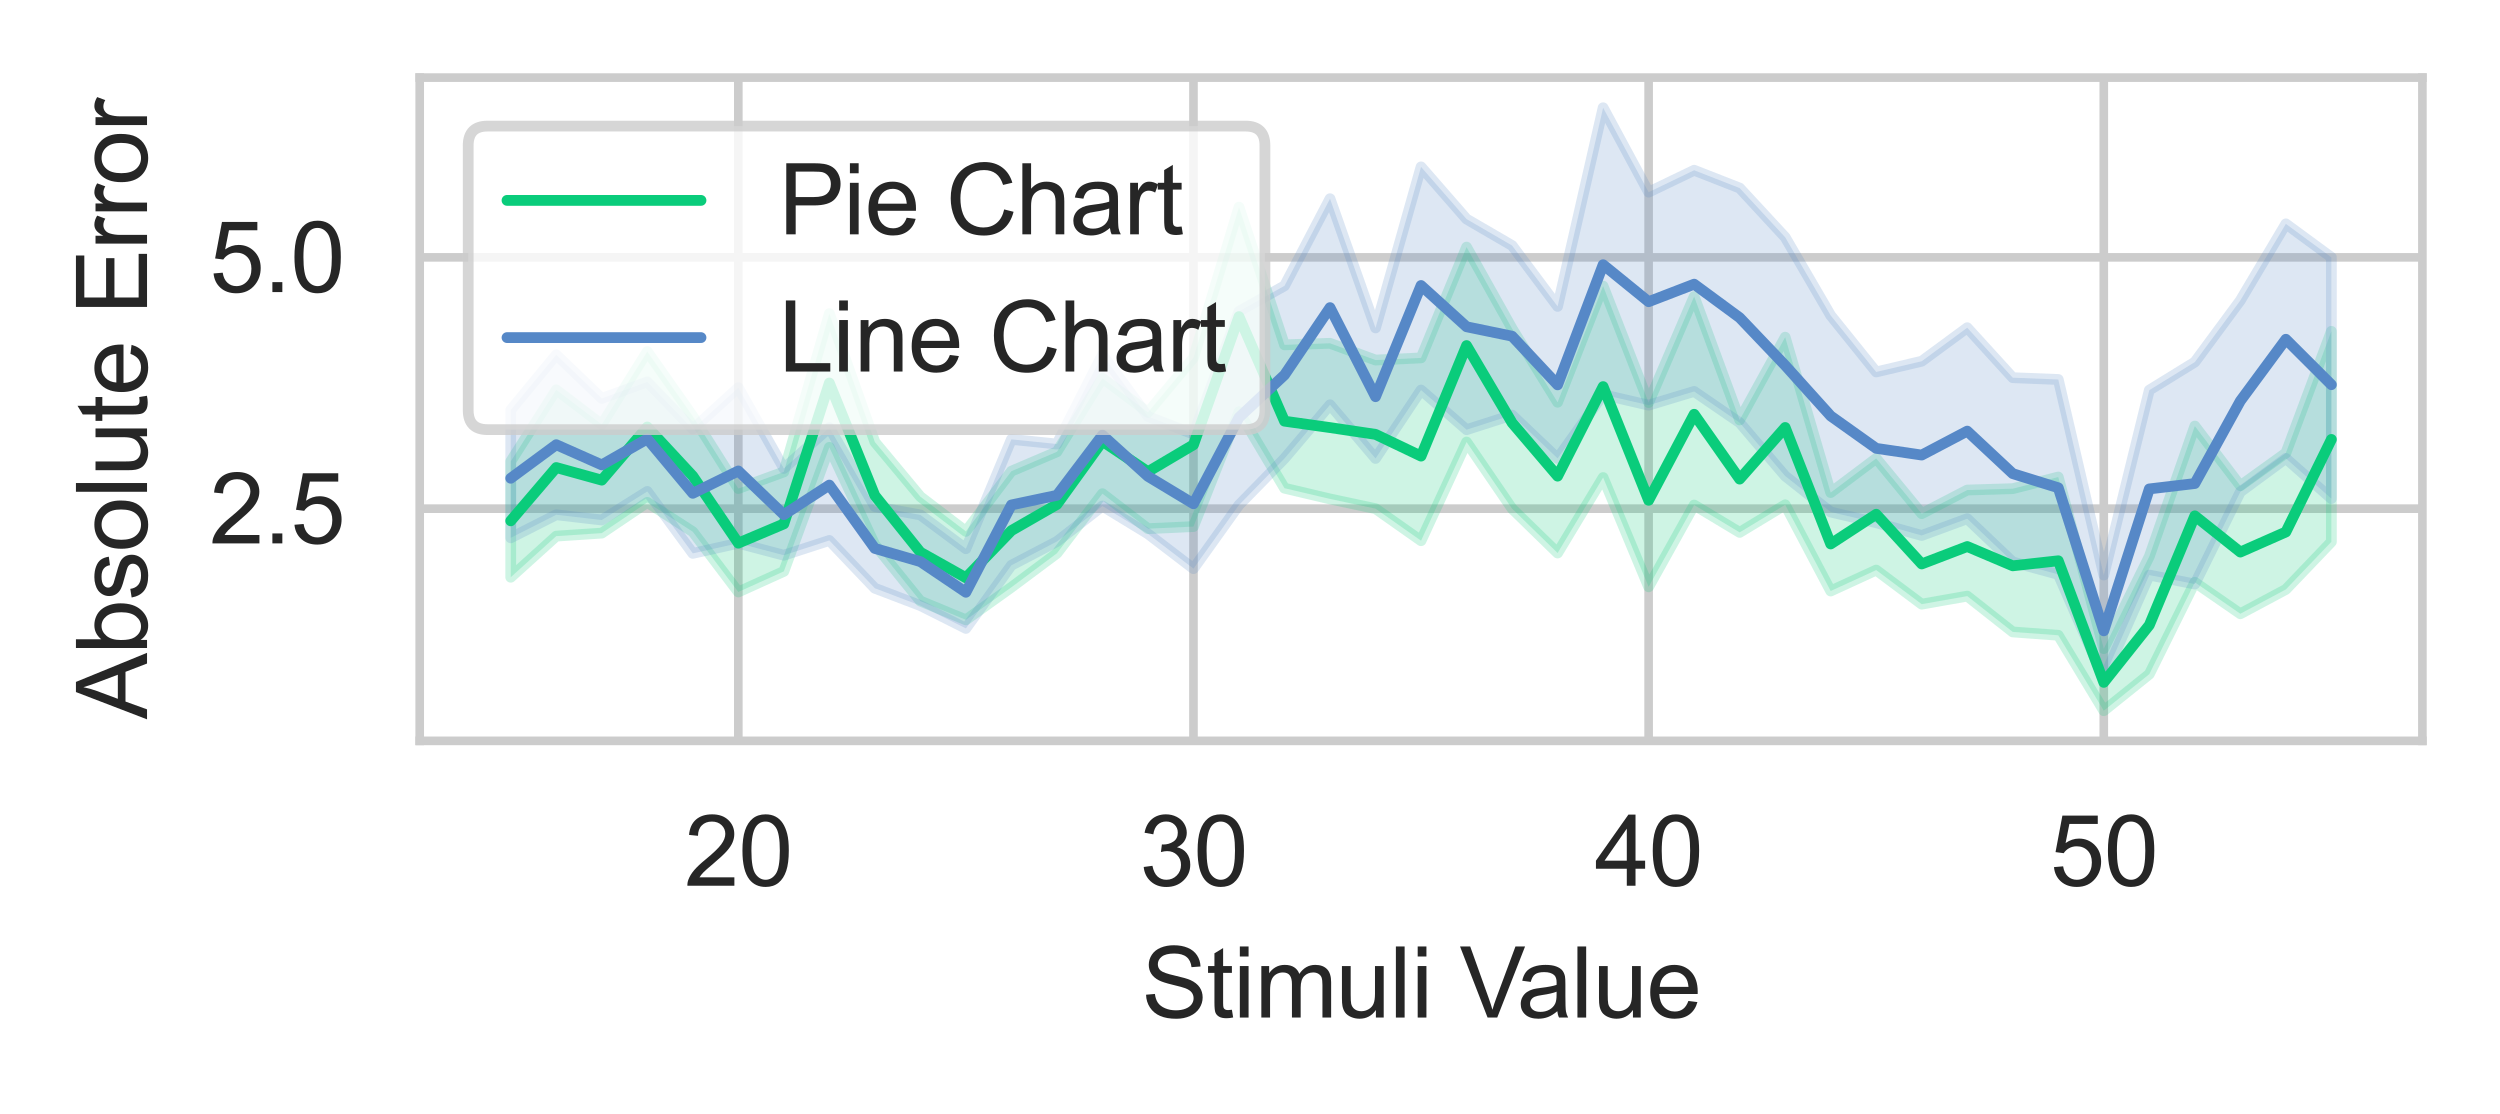 <?xml version="1.0" encoding="utf-8" standalone="no"?>
<!DOCTYPE svg PUBLIC "-//W3C//DTD SVG 1.1//EN"
  "http://www.w3.org/Graphics/SVG/1.1/DTD/svg11.dtd">
<svg xmlns:xlink="http://www.w3.org/1999/xlink" width="231.955pt" height="103.4pt" viewBox="0 0 231.955 103.4" xmlns="http://www.w3.org/2000/svg" version="1.1">
 <defs>
  <style type="text/css">*{stroke-linejoin: round; stroke-linecap: butt}</style>
 </defs>
 <g id="figure_1">
  <g id="patch_1">
   <path d="M 0 103.4 
L 231.955 103.4 
L 231.955 0 
L 0 0 
z
" style="fill: #ffffff"/>
  </g>
  <g id="axes_1">
   <g id="patch_2">
    <path d="M 38.941 68.738 
L 224.755 68.738 
L 224.755 7.2 
L 38.941 7.2 
z
" style="fill: #ffffff"/>
   </g>
   <g id="matplotlib.axis_1">
    <g id="xtick_1">
     <g id="line2d_1">
      <path d="M 68.502 68.738 
L 68.502 7.2 
" clip-path="url(#pc59e9d10d6)" style="fill: none; stroke: #cccccc; stroke-width: 0.8; stroke-linecap: round"/>
     </g>
     <g id="text_1">
      <!-- 20 -->
      <g style="fill: #262626" transform="translate(63.497 82.18) scale(0.09 -0.09)">
       <defs>
        <path id="ArialMT-32" d="M 3222 541 
L 3222 0 
L 194 0 
Q 188 203 259 391 
Q 375 700 629 1000 
Q 884 1300 1366 1694 
Q 2113 2306 2375 2664 
Q 2638 3022 2638 3341 
Q 2638 3675 2398 3904 
Q 2159 4134 1775 4134 
Q 1369 4134 1125 3890 
Q 881 3647 878 3216 
L 300 3275 
Q 359 3922 746 4261 
Q 1134 4600 1788 4600 
Q 2447 4600 2831 4234 
Q 3216 3869 3216 3328 
Q 3216 3053 3103 2787 
Q 2991 2522 2730 2228 
Q 2469 1934 1863 1422 
Q 1356 997 1212 845 
Q 1069 694 975 541 
L 3222 541 
z
" transform="scale(0.016)"/>
        <path id="ArialMT-30" d="M 266 2259 
Q 266 3072 433 3567 
Q 600 4063 929 4331 
Q 1259 4600 1759 4600 
Q 2128 4600 2406 4451 
Q 2684 4303 2865 4023 
Q 3047 3744 3150 3342 
Q 3253 2941 3253 2259 
Q 3253 1453 3087 958 
Q 2922 463 2592 192 
Q 2263 -78 1759 -78 
Q 1097 -78 719 397 
Q 266 969 266 2259 
z
M 844 2259 
Q 844 1131 1108 757 
Q 1372 384 1759 384 
Q 2147 384 2411 759 
Q 2675 1134 2675 2259 
Q 2675 3391 2411 3762 
Q 2147 4134 1753 4134 
Q 1366 4134 1134 3806 
Q 844 3388 844 2259 
z
" transform="scale(0.016)"/>
       </defs>
       <use xlink:href="#ArialMT-32"/>
       <use xlink:href="#ArialMT-30" x="55.615"/>
      </g>
     </g>
    </g>
    <g id="xtick_2">
     <g id="line2d_2">
      <path d="M 110.733 68.738 
L 110.733 7.2 
" clip-path="url(#pc59e9d10d6)" style="fill: none; stroke: #cccccc; stroke-width: 0.8; stroke-linecap: round"/>
     </g>
     <g id="text_2">
      <!-- 30 -->
      <g style="fill: #262626" transform="translate(105.728 82.18) scale(0.09 -0.09)">
       <defs>
        <path id="ArialMT-33" d="M 269 1209 
L 831 1284 
Q 928 806 1161 595 
Q 1394 384 1728 384 
Q 2125 384 2398 659 
Q 2672 934 2672 1341 
Q 2672 1728 2419 1979 
Q 2166 2231 1775 2231 
Q 1616 2231 1378 2169 
L 1441 2663 
Q 1497 2656 1531 2656 
Q 1891 2656 2178 2843 
Q 2466 3031 2466 3422 
Q 2466 3731 2256 3934 
Q 2047 4138 1716 4138 
Q 1388 4138 1169 3931 
Q 950 3725 888 3313 
L 325 3413 
Q 428 3978 793 4289 
Q 1159 4600 1703 4600 
Q 2078 4600 2393 4439 
Q 2709 4278 2876 4000 
Q 3044 3722 3044 3409 
Q 3044 3113 2884 2869 
Q 2725 2625 2413 2481 
Q 2819 2388 3044 2092 
Q 3269 1797 3269 1353 
Q 3269 753 2831 336 
Q 2394 -81 1725 -81 
Q 1122 -81 723 278 
Q 325 638 269 1209 
z
" transform="scale(0.016)"/>
       </defs>
       <use xlink:href="#ArialMT-33"/>
       <use xlink:href="#ArialMT-30" x="55.615"/>
      </g>
     </g>
    </g>
    <g id="xtick_3">
     <g id="line2d_3">
      <path d="M 152.963 68.738 
L 152.963 7.2 
" clip-path="url(#pc59e9d10d6)" style="fill: none; stroke: #cccccc; stroke-width: 0.8; stroke-linecap: round"/>
     </g>
     <g id="text_3">
      <!-- 40 -->
      <g style="fill: #262626" transform="translate(147.958 82.18) scale(0.09 -0.09)">
       <defs>
        <path id="ArialMT-34" d="M 2069 0 
L 2069 1097 
L 81 1097 
L 81 1613 
L 2172 4581 
L 2631 4581 
L 2631 1613 
L 3250 1613 
L 3250 1097 
L 2631 1097 
L 2631 0 
L 2069 0 
z
M 2069 1613 
L 2069 3678 
L 634 1613 
L 2069 1613 
z
" transform="scale(0.016)"/>
       </defs>
       <use xlink:href="#ArialMT-34"/>
       <use xlink:href="#ArialMT-30" x="55.615"/>
      </g>
     </g>
    </g>
    <g id="xtick_4">
     <g id="line2d_4">
      <path d="M 195.193 68.738 
L 195.193 7.2 
" clip-path="url(#pc59e9d10d6)" style="fill: none; stroke: #cccccc; stroke-width: 0.8; stroke-linecap: round"/>
     </g>
     <g id="text_4">
      <!-- 50 -->
      <g style="fill: #262626" transform="translate(190.189 82.18) scale(0.09 -0.09)">
       <defs>
        <path id="ArialMT-35" d="M 266 1200 
L 856 1250 
Q 922 819 1161 601 
Q 1400 384 1738 384 
Q 2144 384 2425 690 
Q 2706 997 2706 1503 
Q 2706 1984 2436 2262 
Q 2166 2541 1728 2541 
Q 1456 2541 1237 2417 
Q 1019 2294 894 2097 
L 366 2166 
L 809 4519 
L 3088 4519 
L 3088 3981 
L 1259 3981 
L 1013 2750 
Q 1425 3038 1878 3038 
Q 2478 3038 2890 2622 
Q 3303 2206 3303 1553 
Q 3303 931 2941 478 
Q 2500 -78 1738 -78 
Q 1113 -78 717 272 
Q 322 622 266 1200 
z
" transform="scale(0.016)"/>
       </defs>
       <use xlink:href="#ArialMT-35"/>
       <use xlink:href="#ArialMT-30" x="55.615"/>
      </g>
     </g>
    </g>
    <g id="text_5">
     <!-- Stimuli Value -->
     <g style="fill: #262626" transform="translate(105.919 94.411) scale(0.09 -0.09)">
      <defs>
       <path id="ArialMT-53" d="M 288 1472 
L 859 1522 
Q 900 1178 1048 958 
Q 1197 738 1509 602 
Q 1822 466 2213 466 
Q 2559 466 2825 569 
Q 3091 672 3220 851 
Q 3350 1031 3350 1244 
Q 3350 1459 3225 1620 
Q 3100 1781 2813 1891 
Q 2628 1963 1997 2114 
Q 1366 2266 1113 2400 
Q 784 2572 623 2826 
Q 463 3081 463 3397 
Q 463 3744 659 4045 
Q 856 4347 1234 4503 
Q 1613 4659 2075 4659 
Q 2584 4659 2973 4495 
Q 3363 4331 3572 4012 
Q 3781 3694 3797 3291 
L 3216 3247 
Q 3169 3681 2898 3903 
Q 2628 4125 2100 4125 
Q 1550 4125 1298 3923 
Q 1047 3722 1047 3438 
Q 1047 3191 1225 3031 
Q 1400 2872 2139 2705 
Q 2878 2538 3153 2413 
Q 3553 2228 3743 1945 
Q 3934 1663 3934 1294 
Q 3934 928 3725 604 
Q 3516 281 3123 101 
Q 2731 -78 2241 -78 
Q 1619 -78 1198 103 
Q 778 284 539 648 
Q 300 1013 288 1472 
z
" transform="scale(0.016)"/>
       <path id="ArialMT-74" d="M 1650 503 
L 1731 6 
Q 1494 -44 1306 -44 
Q 1000 -44 831 53 
Q 663 150 594 308 
Q 525 466 525 972 
L 525 2881 
L 113 2881 
L 113 3319 
L 525 3319 
L 525 4141 
L 1084 4478 
L 1084 3319 
L 1650 3319 
L 1650 2881 
L 1084 2881 
L 1084 941 
Q 1084 700 1114 631 
Q 1144 563 1211 522 
Q 1278 481 1403 481 
Q 1497 481 1650 503 
z
" transform="scale(0.016)"/>
       <path id="ArialMT-69" d="M 425 3934 
L 425 4581 
L 988 4581 
L 988 3934 
L 425 3934 
z
M 425 0 
L 425 3319 
L 988 3319 
L 988 0 
L 425 0 
z
" transform="scale(0.016)"/>
       <path id="ArialMT-6d" d="M 422 0 
L 422 3319 
L 925 3319 
L 925 2853 
Q 1081 3097 1340 3245 
Q 1600 3394 1931 3394 
Q 2300 3394 2536 3241 
Q 2772 3088 2869 2813 
Q 3263 3394 3894 3394 
Q 4388 3394 4653 3120 
Q 4919 2847 4919 2278 
L 4919 0 
L 4359 0 
L 4359 2091 
Q 4359 2428 4304 2576 
Q 4250 2725 4106 2815 
Q 3963 2906 3769 2906 
Q 3419 2906 3187 2673 
Q 2956 2441 2956 1928 
L 2956 0 
L 2394 0 
L 2394 2156 
Q 2394 2531 2256 2718 
Q 2119 2906 1806 2906 
Q 1569 2906 1367 2781 
Q 1166 2656 1075 2415 
Q 984 2175 984 1722 
L 984 0 
L 422 0 
z
" transform="scale(0.016)"/>
       <path id="ArialMT-75" d="M 2597 0 
L 2597 488 
Q 2209 -75 1544 -75 
Q 1250 -75 995 37 
Q 741 150 617 320 
Q 494 491 444 738 
Q 409 903 409 1263 
L 409 3319 
L 972 3319 
L 972 1478 
Q 972 1038 1006 884 
Q 1059 663 1231 536 
Q 1403 409 1656 409 
Q 1909 409 2131 539 
Q 2353 669 2445 892 
Q 2538 1116 2538 1541 
L 2538 3319 
L 3100 3319 
L 3100 0 
L 2597 0 
z
" transform="scale(0.016)"/>
       <path id="ArialMT-6c" d="M 409 0 
L 409 4581 
L 972 4581 
L 972 0 
L 409 0 
z
" transform="scale(0.016)"/>
       <path id="ArialMT-20" transform="scale(0.016)"/>
       <path id="ArialMT-56" d="M 1803 0 
L 28 4581 
L 684 4581 
L 1875 1253 
Q 2019 853 2116 503 
Q 2222 878 2363 1253 
L 3600 4581 
L 4219 4581 
L 2425 0 
L 1803 0 
z
" transform="scale(0.016)"/>
       <path id="ArialMT-61" d="M 2588 409 
Q 2275 144 1986 34 
Q 1697 -75 1366 -75 
Q 819 -75 525 192 
Q 231 459 231 875 
Q 231 1119 342 1320 
Q 453 1522 633 1644 
Q 813 1766 1038 1828 
Q 1203 1872 1538 1913 
Q 2219 1994 2541 2106 
Q 2544 2222 2544 2253 
Q 2544 2597 2384 2738 
Q 2169 2928 1744 2928 
Q 1347 2928 1158 2789 
Q 969 2650 878 2297 
L 328 2372 
Q 403 2725 575 2942 
Q 747 3159 1072 3276 
Q 1397 3394 1825 3394 
Q 2250 3394 2515 3294 
Q 2781 3194 2906 3042 
Q 3031 2891 3081 2659 
Q 3109 2516 3109 2141 
L 3109 1391 
Q 3109 606 3145 398 
Q 3181 191 3288 0 
L 2700 0 
Q 2613 175 2588 409 
z
M 2541 1666 
Q 2234 1541 1622 1453 
Q 1275 1403 1131 1340 
Q 988 1278 909 1158 
Q 831 1038 831 891 
Q 831 666 1001 516 
Q 1172 366 1500 366 
Q 1825 366 2078 508 
Q 2331 650 2450 897 
Q 2541 1088 2541 1459 
L 2541 1666 
z
" transform="scale(0.016)"/>
       <path id="ArialMT-65" d="M 2694 1069 
L 3275 997 
Q 3138 488 2766 206 
Q 2394 -75 1816 -75 
Q 1088 -75 661 373 
Q 234 822 234 1631 
Q 234 2469 665 2931 
Q 1097 3394 1784 3394 
Q 2450 3394 2872 2941 
Q 3294 2488 3294 1666 
Q 3294 1616 3291 1516 
L 816 1516 
Q 847 969 1125 678 
Q 1403 388 1819 388 
Q 2128 388 2347 550 
Q 2566 713 2694 1069 
z
M 847 1978 
L 2700 1978 
Q 2663 2397 2488 2606 
Q 2219 2931 1791 2931 
Q 1403 2931 1139 2672 
Q 875 2413 847 1978 
z
" transform="scale(0.016)"/>
      </defs>
      <use xlink:href="#ArialMT-53"/>
      <use xlink:href="#ArialMT-74" x="66.699"/>
      <use xlink:href="#ArialMT-69" x="94.482"/>
      <use xlink:href="#ArialMT-6d" x="116.699"/>
      <use xlink:href="#ArialMT-75" x="200"/>
      <use xlink:href="#ArialMT-6c" x="255.615"/>
      <use xlink:href="#ArialMT-69" x="277.832"/>
      <use xlink:href="#ArialMT-20" x="300.049"/>
      <use xlink:href="#ArialMT-56" x="327.832"/>
      <use xlink:href="#ArialMT-61" x="387.156"/>
      <use xlink:href="#ArialMT-6c" x="442.771"/>
      <use xlink:href="#ArialMT-75" x="464.988"/>
      <use xlink:href="#ArialMT-65" x="520.604"/>
     </g>
    </g>
   </g>
   <g id="matplotlib.axis_2">
    <g id="ytick_1">
     <g id="line2d_5">
      <path d="M 38.941 47.195 
L 224.755 47.195 
" clip-path="url(#pc59e9d10d6)" style="fill: none; stroke: #cccccc; stroke-width: 0.8; stroke-linecap: round"/>
     </g>
     <g id="text_6">
      <!-- 2.5 -->
      <g style="fill: #262626" transform="translate(19.431 50.416) scale(0.09 -0.09)">
       <defs>
        <path id="ArialMT-2e" d="M 581 0 
L 581 641 
L 1222 641 
L 1222 0 
L 581 0 
z
" transform="scale(0.016)"/>
       </defs>
       <use xlink:href="#ArialMT-32"/>
       <use xlink:href="#ArialMT-2e" x="55.615"/>
       <use xlink:href="#ArialMT-35" x="83.398"/>
      </g>
     </g>
    </g>
    <g id="ytick_2">
     <g id="line2d_6">
      <path d="M 38.941 23.879 
L 224.755 23.879 
" clip-path="url(#pc59e9d10d6)" style="fill: none; stroke: #cccccc; stroke-width: 0.8; stroke-linecap: round"/>
     </g>
     <g id="text_7">
      <!-- 5.0 -->
      <g style="fill: #262626" transform="translate(19.431 27.1) scale(0.09 -0.09)">
       <use xlink:href="#ArialMT-35"/>
       <use xlink:href="#ArialMT-2e" x="55.615"/>
       <use xlink:href="#ArialMT-30" x="83.398"/>
      </g>
     </g>
    </g>
    <g id="text_8">
     <!-- Absolute Error -->
     <g style="fill: #262626" transform="translate(13.642 66.73) rotate(-90) scale(0.09 -0.09)">
      <defs>
       <path id="ArialMT-41" d="M -9 0 
L 1750 4581 
L 2403 4581 
L 4278 0 
L 3588 0 
L 3053 1388 
L 1138 1388 
L 634 0 
L -9 0 
z
M 1313 1881 
L 2866 1881 
L 2388 3150 
Q 2169 3728 2063 4100 
Q 1975 3659 1816 3225 
L 1313 1881 
z
" transform="scale(0.016)"/>
       <path id="ArialMT-62" d="M 941 0 
L 419 0 
L 419 4581 
L 981 4581 
L 981 2947 
Q 1338 3394 1891 3394 
Q 2197 3394 2470 3270 
Q 2744 3147 2920 2923 
Q 3097 2700 3197 2384 
Q 3297 2069 3297 1709 
Q 3297 856 2875 390 
Q 2453 -75 1863 -75 
Q 1275 -75 941 416 
L 941 0 
z
M 934 1684 
Q 934 1088 1097 822 
Q 1363 388 1816 388 
Q 2184 388 2453 708 
Q 2722 1028 2722 1663 
Q 2722 2313 2464 2622 
Q 2206 2931 1841 2931 
Q 1472 2931 1203 2611 
Q 934 2291 934 1684 
z
" transform="scale(0.016)"/>
       <path id="ArialMT-73" d="M 197 991 
L 753 1078 
Q 800 744 1014 566 
Q 1228 388 1613 388 
Q 2000 388 2187 545 
Q 2375 703 2375 916 
Q 2375 1106 2209 1216 
Q 2094 1291 1634 1406 
Q 1016 1563 777 1677 
Q 538 1791 414 1992 
Q 291 2194 291 2438 
Q 291 2659 392 2848 
Q 494 3038 669 3163 
Q 800 3259 1026 3326 
Q 1253 3394 1513 3394 
Q 1903 3394 2198 3281 
Q 2494 3169 2634 2976 
Q 2775 2784 2828 2463 
L 2278 2388 
Q 2241 2644 2061 2787 
Q 1881 2931 1553 2931 
Q 1166 2931 1000 2803 
Q 834 2675 834 2503 
Q 834 2394 903 2306 
Q 972 2216 1119 2156 
Q 1203 2125 1616 2013 
Q 2213 1853 2448 1751 
Q 2684 1650 2818 1456 
Q 2953 1263 2953 975 
Q 2953 694 2789 445 
Q 2625 197 2315 61 
Q 2006 -75 1616 -75 
Q 969 -75 630 194 
Q 291 463 197 991 
z
" transform="scale(0.016)"/>
       <path id="ArialMT-6f" d="M 213 1659 
Q 213 2581 725 3025 
Q 1153 3394 1769 3394 
Q 2453 3394 2887 2945 
Q 3322 2497 3322 1706 
Q 3322 1066 3130 698 
Q 2938 331 2570 128 
Q 2203 -75 1769 -75 
Q 1072 -75 642 372 
Q 213 819 213 1659 
z
M 791 1659 
Q 791 1022 1069 705 
Q 1347 388 1769 388 
Q 2188 388 2466 706 
Q 2744 1025 2744 1678 
Q 2744 2294 2464 2611 
Q 2184 2928 1769 2928 
Q 1347 2928 1069 2612 
Q 791 2297 791 1659 
z
" transform="scale(0.016)"/>
       <path id="ArialMT-45" d="M 506 0 
L 506 4581 
L 3819 4581 
L 3819 4041 
L 1113 4041 
L 1113 2638 
L 3647 2638 
L 3647 2100 
L 1113 2100 
L 1113 541 
L 3925 541 
L 3925 0 
L 506 0 
z
" transform="scale(0.016)"/>
       <path id="ArialMT-72" d="M 416 0 
L 416 3319 
L 922 3319 
L 922 2816 
Q 1116 3169 1280 3281 
Q 1444 3394 1641 3394 
Q 1925 3394 2219 3213 
L 2025 2691 
Q 1819 2813 1613 2813 
Q 1428 2813 1281 2702 
Q 1134 2591 1072 2394 
Q 978 2094 978 1738 
L 978 0 
L 416 0 
z
" transform="scale(0.016)"/>
      </defs>
      <use xlink:href="#ArialMT-41"/>
      <use xlink:href="#ArialMT-62" x="66.699"/>
      <use xlink:href="#ArialMT-73" x="122.314"/>
      <use xlink:href="#ArialMT-6f" x="172.314"/>
      <use xlink:href="#ArialMT-6c" x="227.93"/>
      <use xlink:href="#ArialMT-75" x="250.146"/>
      <use xlink:href="#ArialMT-74" x="305.762"/>
      <use xlink:href="#ArialMT-65" x="333.545"/>
      <use xlink:href="#ArialMT-20" x="389.16"/>
      <use xlink:href="#ArialMT-45" x="416.943"/>
      <use xlink:href="#ArialMT-72" x="483.643"/>
      <use xlink:href="#ArialMT-72" x="516.943"/>
      <use xlink:href="#ArialMT-6f" x="550.244"/>
      <use xlink:href="#ArialMT-72" x="605.859"/>
     </g>
    </g>
   </g>
   <g id="PolyCollection_1">
    <defs>
     <path id="mf3de914de0" d="M 47.387 -60.589 
L 47.387 -49.843 
L 51.61 -53.658 
L 55.833 -53.937 
L 60.056 -56.788 
L 64.279 -54.063 
L 68.502 -48.474 
L 72.725 -50.387 
L 76.948 -61.894 
L 81.171 -52.858 
L 85.394 -47.632 
L 89.617 -45.891 
L 93.84 -48.912 
L 98.063 -52.065 
L 102.286 -57.594 
L 106.51 -54.349 
L 110.733 -54.542 
L 114.956 -65.199 
L 119.179 -58.105 
L 123.402 -57.108 
L 127.625 -56.205 
L 131.848 -53.233 
L 136.071 -62.386 
L 140.294 -56.205 
L 144.517 -52.091 
L 148.74 -59.092 
L 152.963 -48.952 
L 157.186 -56.541 
L 161.409 -54.004 
L 165.632 -56.564 
L 169.855 -48.566 
L 174.078 -50.506 
L 178.301 -47.345 
L 182.524 -48.093 
L 186.747 -44.768 
L 190.97 -44.457 
L 195.193 -37.459 
L 199.417 -40.851 
L 203.64 -49.373 
L 207.863 -46.455 
L 212.086 -48.711 
L 216.309 -53.126 
L 216.309 -72.658 
L 216.309 -72.658 
L 212.086 -61.368 
L 207.863 -58.33 
L 203.64 -63.87 
L 199.417 -51.77 
L 195.193 -43.217 
L 190.97 -59.141 
L 186.747 -58.061 
L 182.524 -57.933 
L 178.301 -55.742 
L 174.078 -60.869 
L 169.855 -57.699 
L 165.632 -72.114 
L 161.409 -64.435 
L 157.186 -75.887 
L 152.963 -66.05 
L 148.74 -76.857 
L 144.517 -66.08 
L 140.294 -72.915 
L 136.071 -80.473 
L 131.848 -70.195 
L 127.625 -69.992 
L 123.402 -71.549 
L 119.179 -71.404 
L 114.956 -84.184 
L 110.733 -70.199 
L 106.51 -65.141 
L 102.286 -68.31 
L 98.063 -61.481 
L 93.84 -59.682 
L 89.617 -54.099 
L 85.394 -57.318 
L 81.171 -62.389 
L 76.948 -74.301 
L 72.725 -59.614 
L 68.502 -58.071 
L 64.279 -64.779 
L 60.056 -70.783 
L 55.833 -64.019 
L 51.61 -67.231 
L 47.387 -60.589 
z
" style="stroke: #0acc7b; stroke-opacity: 0.2"/>
    </defs>
    <g clip-path="url(#pc59e9d10d6)">
     <use xlink:href="#mf3de914de0" x="0" y="103.4" style="fill: #0acc7b; fill-opacity: 0.2; stroke: #0acc7b; stroke-opacity: 0.2"/>
    </g>
   </g>
   <g id="PolyCollection_2">
    <defs>
     <path id="md77214d330" d="M 47.387 -65.359 
L 47.387 -53.5 
L 51.61 -55.64 
L 55.833 -55.152 
L 60.056 -57.803 
L 64.279 -52.057 
L 68.502 -52.999 
L 72.725 -51.884 
L 76.948 -53.255 
L 81.171 -48.822 
L 85.394 -47.212 
L 89.617 -45.095 
L 93.84 -50.953 
L 98.063 -53.16 
L 102.286 -56.446 
L 106.51 -53.871 
L 110.733 -50.64 
L 114.956 -56.546 
L 119.179 -60.864 
L 123.402 -65.843 
L 127.625 -60.864 
L 131.848 -67.21 
L 136.071 -63.533 
L 140.294 -64.887 
L 144.517 -60.869 
L 148.74 -66.783 
L 152.963 -65.806 
L 157.186 -67.081 
L 161.409 -64.185 
L 165.632 -59.236 
L 169.855 -55.894 
L 174.078 -54.9 
L 178.301 -53.718 
L 182.524 -55.273 
L 186.747 -51.26 
L 190.97 -50.104 
L 195.193 -40.446 
L 199.417 -50.043 
L 203.64 -49.211 
L 207.863 -57.76 
L 212.086 -60.869 
L 216.309 -57.138 
L 216.309 -79.526 
L 216.309 -79.526 
L 212.086 -82.63 
L 207.863 -75.524 
L 203.64 -69.806 
L 199.417 -67.201 
L 195.193 -50.045 
L 190.97 -68.19 
L 186.747 -68.358 
L 182.524 -72.993 
L 178.301 -69.884 
L 174.078 -68.889 
L 169.855 -74.133 
L 165.632 -81.387 
L 161.409 -85.951 
L 157.186 -87.604 
L 152.963 -85.57 
L 148.74 -93.403 
L 144.517 -74.972 
L 140.294 -80.618 
L 136.071 -83.074 
L 131.848 -87.915 
L 127.625 -72.976 
L 123.402 -84.962 
L 119.179 -76.882 
L 114.956 -74.517 
L 110.733 -63.125 
L 106.51 -64.757 
L 102.286 -70.489 
L 98.063 -62.201 
L 93.84 -62.636 
L 89.617 -52.489 
L 85.394 -55.625 
L 81.171 -56.4 
L 76.948 -63.726 
L 72.725 -59.934 
L 68.502 -67.43 
L 64.279 -63.589 
L 60.056 -67.968 
L 55.833 -66.434 
L 51.61 -70.481 
L 47.387 -65.359 
z
" style="stroke: #5688c7; stroke-opacity: 0.2"/>
    </defs>
    <g clip-path="url(#pc59e9d10d6)">
     <use xlink:href="#md77214d330" x="0" y="103.4" style="fill: #5688c7; fill-opacity: 0.2; stroke: #5688c7; stroke-opacity: 0.2"/>
    </g>
   </g>
   <g id="line2d_7">
    <path d="M 47.387 48.325 
L 51.61 43.379 
L 55.833 44.548 
L 60.056 39.617 
L 64.279 44.17 
L 68.502 50.392 
L 72.725 48.609 
L 76.948 35.537 
L 81.171 45.978 
L 85.394 51.236 
L 89.617 53.606 
L 93.84 49.229 
L 98.063 46.802 
L 102.286 40.944 
L 106.51 43.767 
L 110.733 41.267 
L 114.956 29.375 
L 119.179 39.077 
L 123.402 39.673 
L 127.625 40.301 
L 131.848 42.319 
L 136.071 32.063 
L 140.294 39.228 
L 144.517 44.177 
L 148.74 35.87 
L 152.963 46.417 
L 157.186 38.437 
L 161.409 44.452 
L 165.632 39.662 
L 169.855 50.469 
L 174.078 47.713 
L 178.301 52.324 
L 182.524 50.708 
L 186.747 52.497 
L 190.97 52.03 
L 195.193 63.312 
L 199.417 58 
L 203.64 47.861 
L 207.863 51.222 
L 212.086 49.36 
L 216.309 40.772 
" clip-path="url(#pc59e9d10d6)" style="fill: none; stroke: #0acc7b; stroke-linecap: round"/>
   </g>
   <g id="line2d_8">
    <path d="M 47.387 44.374 
L 51.61 41.26 
L 55.833 43.133 
L 60.056 40.722 
L 64.279 45.77 
L 68.502 43.697 
L 72.725 47.751 
L 76.948 45.006 
L 81.171 50.886 
L 85.394 52.108 
L 89.617 54.952 
L 93.84 46.851 
L 98.063 45.957 
L 102.286 40.372 
L 106.51 44.197 
L 110.733 46.743 
L 114.956 38.732 
L 119.179 34.789 
L 123.402 28.542 
L 127.625 36.805 
L 131.848 26.49 
L 136.071 30.318 
L 140.294 31.193 
L 144.517 35.707 
L 148.74 24.561 
L 152.963 27.993 
L 157.186 26.366 
L 161.409 29.475 
L 165.632 33.905 
L 169.855 38.594 
L 174.078 41.599 
L 178.301 42.221 
L 182.524 40 
L 186.747 43.944 
L 190.97 45.258 
L 195.193 58.529 
L 199.417 45.363 
L 203.64 44.863 
L 207.863 37.202 
L 212.086 31.478 
L 216.309 35.692 
" clip-path="url(#pc59e9d10d6)" style="fill: none; stroke: #5688c7; stroke-linecap: round"/>
   </g>
   <g id="patch_3">
    <path d="M 38.941 68.738 
L 38.941 7.2 
" style="fill: none; stroke: #cccccc; stroke-width: 0.8; stroke-linejoin: miter; stroke-linecap: square"/>
   </g>
   <g id="patch_4">
    <path d="M 224.755 68.738 
L 224.755 7.2 
" style="fill: none; stroke: #cccccc; stroke-width: 0.8; stroke-linejoin: miter; stroke-linecap: square"/>
   </g>
   <g id="patch_5">
    <path d="M 38.941 68.738 
L 224.755 68.738 
" style="fill: none; stroke: #cccccc; stroke-width: 0.8; stroke-linejoin: miter; stroke-linecap: square"/>
   </g>
   <g id="patch_6">
    <path d="M 38.941 7.2 
L 224.755 7.2 
" style="fill: none; stroke: #cccccc; stroke-width: 0.8; stroke-linejoin: miter; stroke-linecap: square"/>
   </g>
   <g id="legend_1">
    <g id="patch_7">
     <path d="M 45.241 39.862 
L 115.562 39.862 
Q 117.362 39.862 117.362 38.062 
L 117.362 13.5 
Q 117.362 11.7 115.562 11.7 
L 45.241 11.7 
Q 43.441 11.7 43.441 13.5 
L 43.441 38.062 
Q 43.441 39.862 45.241 39.862 
z
" style="fill: #ffffff; opacity: 0.8; stroke: #cccccc; stroke-linejoin: miter"/>
    </g>
    <g id="line2d_9">
     <path d="M 47.041 18.592 
L 56.041 18.592 
L 65.041 18.592 
" style="fill: none; stroke: #0acc7b; stroke-linecap: round"/>
    </g>
    <g id="text_9">
     <!-- Pie Chart -->
     <g style="fill: #262626" transform="translate(72.241 21.742) scale(0.09 -0.09)">
      <defs>
       <path id="ArialMT-50" d="M 494 0 
L 494 4581 
L 2222 4581 
Q 2678 4581 2919 4538 
Q 3256 4481 3484 4323 
Q 3713 4166 3852 3881 
Q 3991 3597 3991 3256 
Q 3991 2672 3619 2267 
Q 3247 1863 2275 1863 
L 1100 1863 
L 1100 0 
L 494 0 
z
M 1100 2403 
L 2284 2403 
Q 2872 2403 3119 2622 
Q 3366 2841 3366 3238 
Q 3366 3525 3220 3729 
Q 3075 3934 2838 4000 
Q 2684 4041 2272 4041 
L 1100 4041 
L 1100 2403 
z
" transform="scale(0.016)"/>
       <path id="ArialMT-43" d="M 3763 1606 
L 4369 1453 
Q 4178 706 3683 314 
Q 3188 -78 2472 -78 
Q 1731 -78 1267 223 
Q 803 525 561 1097 
Q 319 1669 319 2325 
Q 319 3041 592 3573 
Q 866 4106 1370 4382 
Q 1875 4659 2481 4659 
Q 3169 4659 3637 4309 
Q 4106 3959 4291 3325 
L 3694 3184 
Q 3534 3684 3231 3912 
Q 2928 4141 2469 4141 
Q 1941 4141 1586 3887 
Q 1231 3634 1087 3207 
Q 944 2781 944 2328 
Q 944 1744 1114 1308 
Q 1284 872 1643 656 
Q 2003 441 2422 441 
Q 2931 441 3284 734 
Q 3638 1028 3763 1606 
z
" transform="scale(0.016)"/>
       <path id="ArialMT-68" d="M 422 0 
L 422 4581 
L 984 4581 
L 984 2938 
Q 1378 3394 1978 3394 
Q 2347 3394 2619 3248 
Q 2891 3103 3008 2847 
Q 3125 2591 3125 2103 
L 3125 0 
L 2563 0 
L 2563 2103 
Q 2563 2525 2380 2717 
Q 2197 2909 1863 2909 
Q 1613 2909 1392 2779 
Q 1172 2650 1078 2428 
Q 984 2206 984 1816 
L 984 0 
L 422 0 
z
" transform="scale(0.016)"/>
      </defs>
      <use xlink:href="#ArialMT-50"/>
      <use xlink:href="#ArialMT-69" x="66.699"/>
      <use xlink:href="#ArialMT-65" x="88.916"/>
      <use xlink:href="#ArialMT-20" x="144.531"/>
      <use xlink:href="#ArialMT-43" x="172.314"/>
      <use xlink:href="#ArialMT-68" x="244.531"/>
      <use xlink:href="#ArialMT-61" x="300.146"/>
      <use xlink:href="#ArialMT-72" x="355.762"/>
      <use xlink:href="#ArialMT-74" x="389.062"/>
     </g>
    </g>
    <g id="line2d_10">
     <path d="M 47.041 31.323 
L 56.041 31.323 
L 65.041 31.323 
" style="fill: none; stroke: #5688c7; stroke-linecap: round"/>
    </g>
    <g id="text_10">
     <!-- Line Chart -->
     <g style="fill: #262626" transform="translate(72.241 34.473) scale(0.09 -0.09)">
      <defs>
       <path id="ArialMT-4c" d="M 469 0 
L 469 4581 
L 1075 4581 
L 1075 541 
L 3331 541 
L 3331 0 
L 469 0 
z
" transform="scale(0.016)"/>
       <path id="ArialMT-6e" d="M 422 0 
L 422 3319 
L 928 3319 
L 928 2847 
Q 1294 3394 1984 3394 
Q 2284 3394 2536 3286 
Q 2788 3178 2913 3003 
Q 3038 2828 3088 2588 
Q 3119 2431 3119 2041 
L 3119 0 
L 2556 0 
L 2556 2019 
Q 2556 2363 2490 2533 
Q 2425 2703 2258 2804 
Q 2091 2906 1866 2906 
Q 1506 2906 1245 2678 
Q 984 2450 984 1813 
L 984 0 
L 422 0 
z
" transform="scale(0.016)"/>
      </defs>
      <use xlink:href="#ArialMT-4c"/>
      <use xlink:href="#ArialMT-69" x="55.615"/>
      <use xlink:href="#ArialMT-6e" x="77.832"/>
      <use xlink:href="#ArialMT-65" x="133.447"/>
      <use xlink:href="#ArialMT-20" x="189.062"/>
      <use xlink:href="#ArialMT-43" x="216.846"/>
      <use xlink:href="#ArialMT-68" x="289.062"/>
      <use xlink:href="#ArialMT-61" x="344.678"/>
      <use xlink:href="#ArialMT-72" x="400.293"/>
      <use xlink:href="#ArialMT-74" x="433.594"/>
     </g>
    </g>
   </g>
  </g>
 </g>
 <defs>
  <clipPath id="pc59e9d10d6">
   <rect x="38.941" y="7.2" width="185.814" height="61.538"/>
  </clipPath>
 </defs>
</svg>
